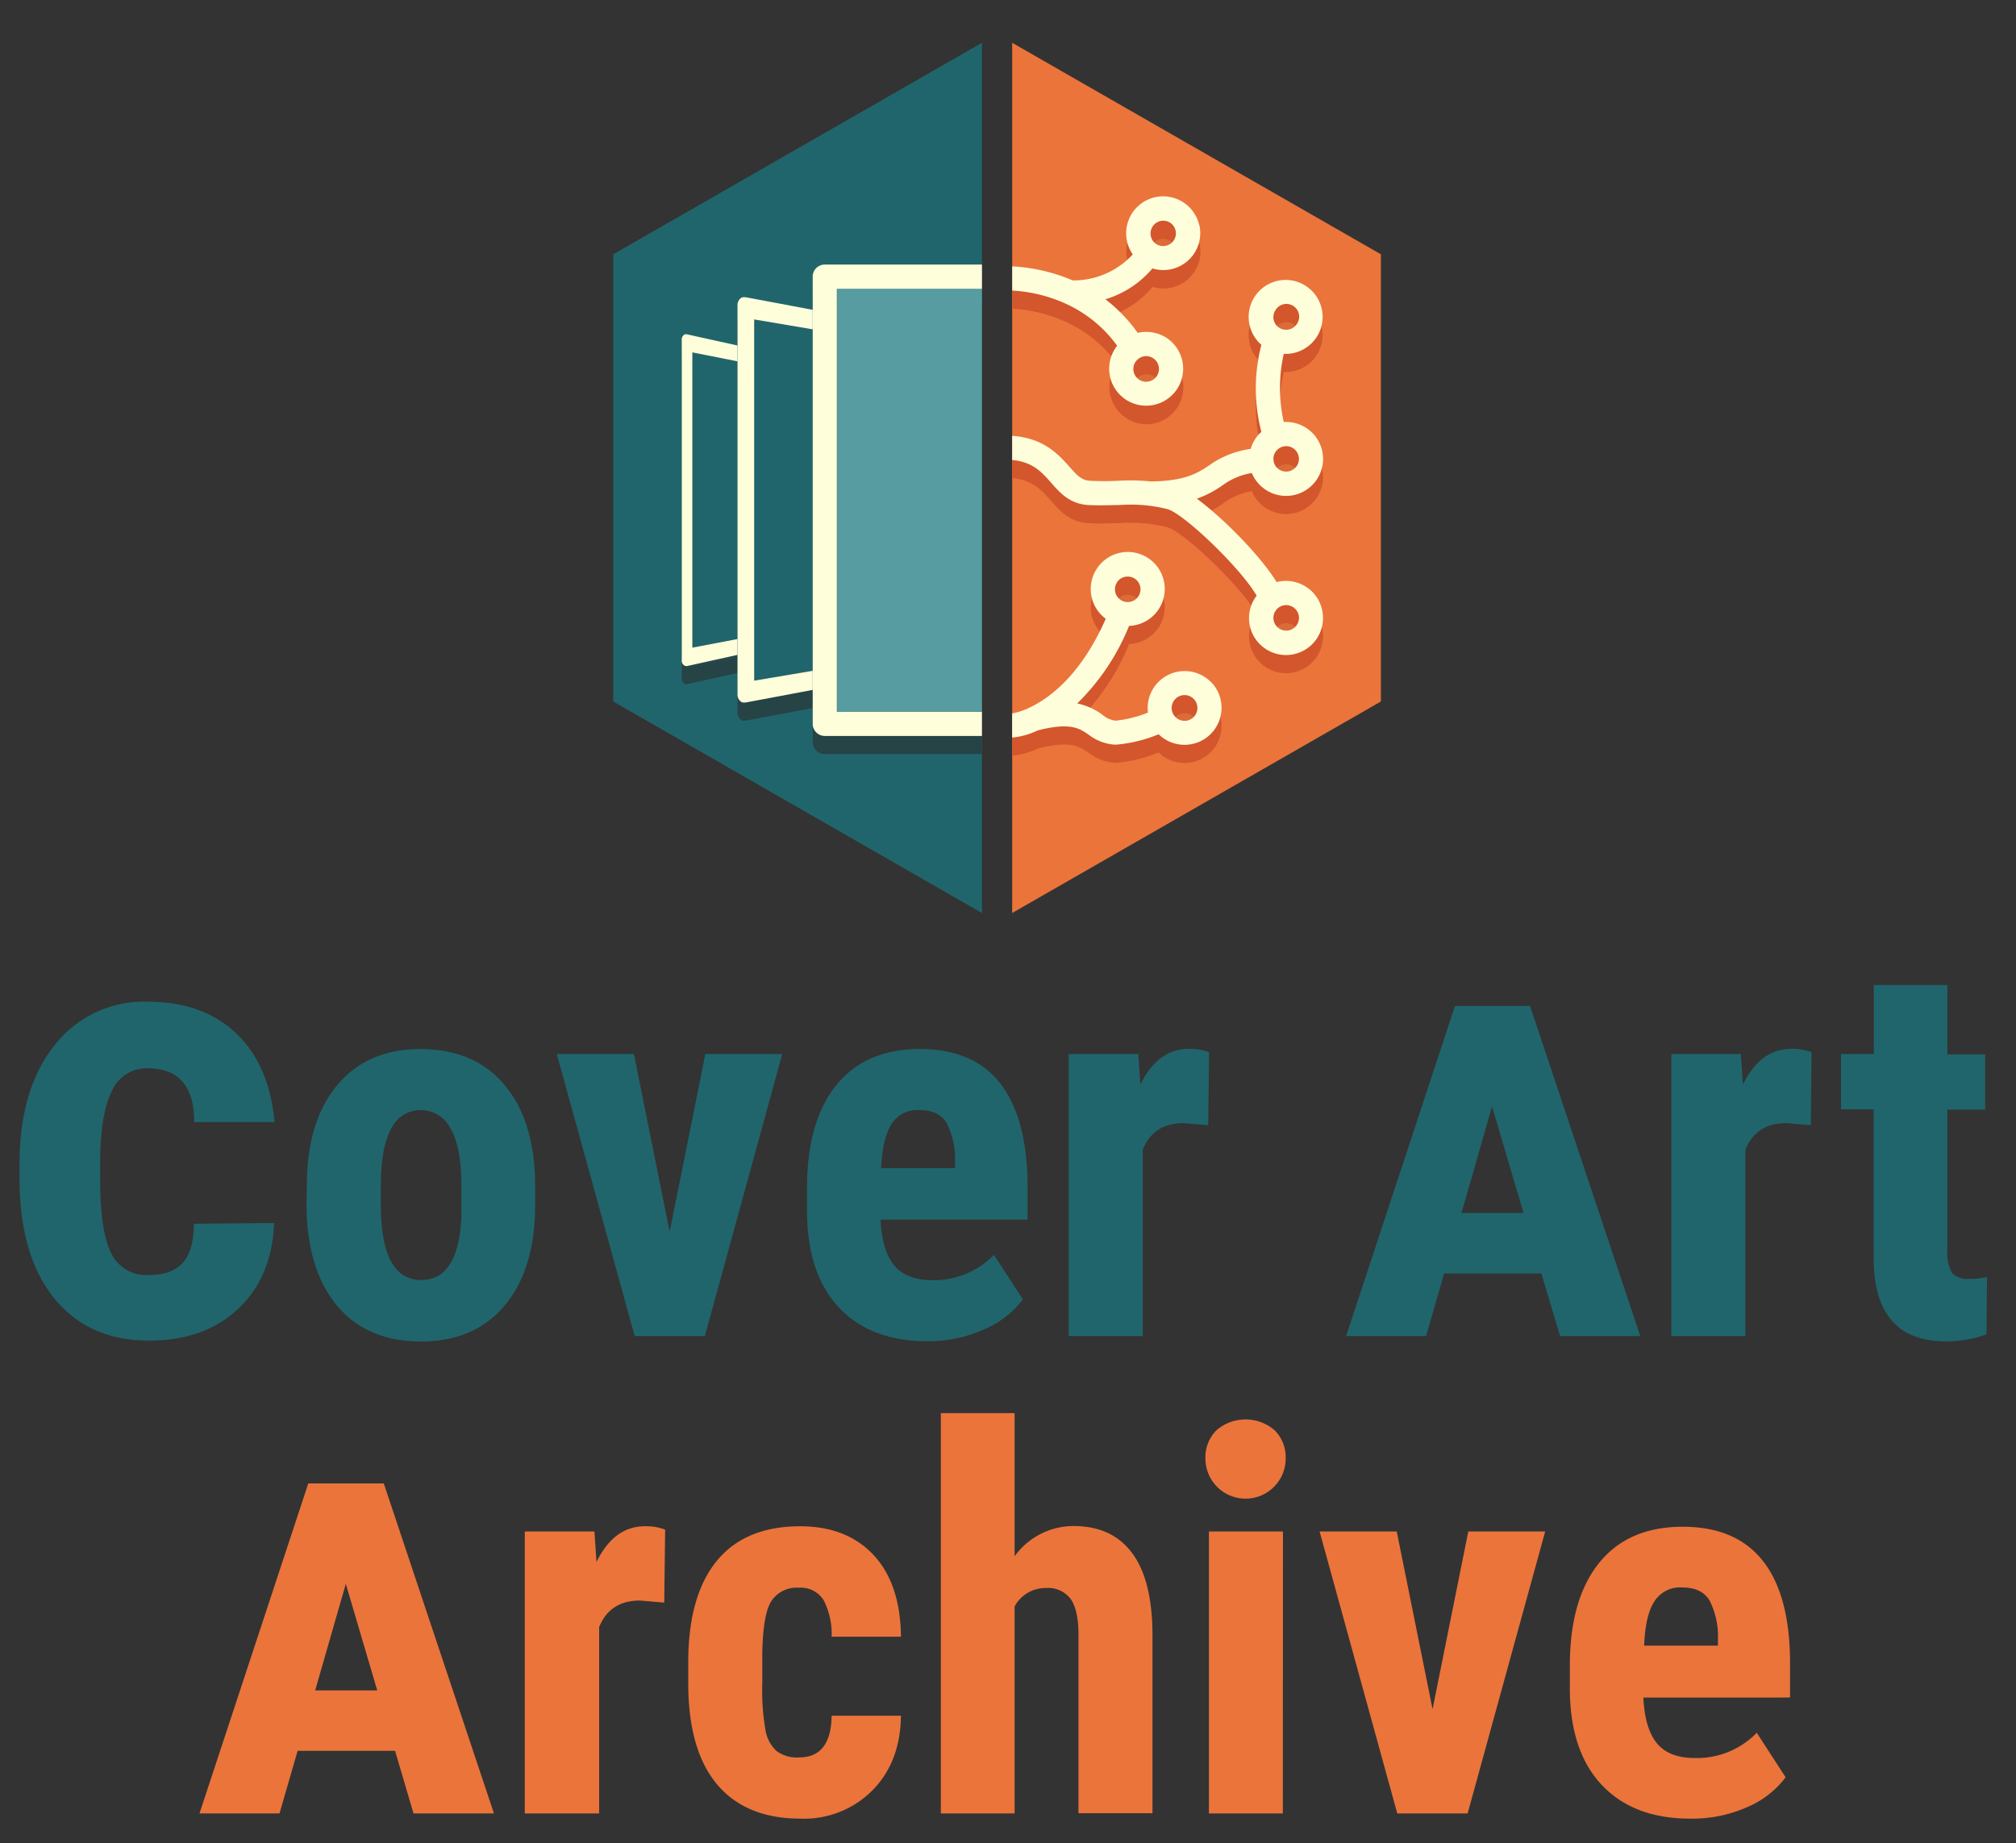 <svg xmlns="http://www.w3.org/2000/svg" viewBox="0 0 333.52 305"><rect x="0" y="0" width="333.52" height="305" fill="#333333" stroke="none"/><defs><style>.cls-1{isolation:isolate;}.cls-2{fill:#20656c;}.cls-3{fill:#eb743b;}.cls-4{mix-blend-mode:multiply;opacity:0.07;}.cls-5{fill:#d3562c;}.cls-6{fill:#fffedb;}.cls-7{fill:#264346;}.cls-8{fill:#579ca0;}</style></defs><g class="cls-1"><g id="Layer_1" data-name="Layer 1"><path class="cls-2" d="M45.35,202.38q-.37,9-6,14.25t-14.79,5.2q-9.93,0-15.63-7.05t-5.7-19.9v-2.3Q3.25,180.21,9,173a18.71,18.71,0,0,1,15.42-7.24q9.18,0,14.67,5.25t6.33,14.67H32.13q0-8.89-7.69-8.9a6.25,6.25,0,0,0-5.93,3.75q-1.89,3.76-1.94,11.64v3q0,8.68,1.85,12.25a6.4,6.4,0,0,0,6.16,3.57q3.8,0,5.63-2t1.87-6.49Z"/><path class="cls-2" d="M50.76,196.24q0-10.61,5-16.64t13.84-6q8.93,0,13.93,6t5,16.73v3q0,10.65-5,16.65t-13.88,6q-9,0-13.95-6t-5-16.71ZM63,199.3q0,12.51,6.69,12.51,6.16,0,6.64-10.44l0-5.13c0-4.25-.59-7.41-1.77-9.46a5.5,5.5,0,0,0-5-3.09,5.36,5.36,0,0,0-4.85,3.09C63.58,188.83,63,192,63,196.24Z"/><path class="cls-2" d="M110.78,203.83l5.91-29.41h12.72l-12.8,46.66H105L92.11,174.42h12.77Z"/><path class="cls-2" d="M153.43,221.94q-9.41,0-14.66-5.6t-5.26-16.05v-3.7q0-11,4.83-17t13.84-6q8.81,0,13.24,5.62T170,195.82v6H145.67c.17,3.47.93,6,2.29,7.61s3.43,2.4,6.25,2.4a13.75,13.75,0,0,0,10.22-4.18l4.79,7.37a15.75,15.75,0,0,1-6.51,5A22.38,22.38,0,0,1,153.43,221.94Zm-7.67-28.63H158v-1.12a13.11,13.11,0,0,0-1.38-6.34c-.86-1.44-2.36-2.16-4.48-2.16a5.06,5.06,0,0,0-4.64,2.29C146.5,187.5,145.93,190,145.76,193.31Z"/><path class="cls-2" d="M199.88,186.19l-4.06-.34c-3.33,0-5.59,1.46-6.77,4.4v30.83H176.8V174.42h11.52l.34,5.05q2.9-5.91,8-5.91a8.68,8.68,0,0,1,3.37.56Z"/><path class="cls-2" d="M255,210.72H238.92l-3,10.36H222.7l18-54.61h12.43l18.23,54.61H258.09Zm-13.22-10h10.27l-5.21-17.63Z"/><path class="cls-2" d="M299.57,186.19l-4.05-.34c-3.34,0-5.59,1.46-6.77,4.4v30.83H276.5V174.42H288l.34,5.05q2.89-5.91,8-5.91a8.59,8.59,0,0,1,3.36.56Z"/><path class="cls-2" d="M322.17,163v11.47h6.25v9.14h-6.25v23.2a6.88,6.88,0,0,0,.75,3.8,3.43,3.43,0,0,0,2.91,1,11.43,11.43,0,0,0,2.89-.3l-.08,9.49a19.18,19.18,0,0,1-6.73,1.16q-11.82,0-11.94-13.55V183.56h-5.4v-9.14H310V163Z"/><path class="cls-3" d="M65.36,289.72H49.24l-3,10.36H33l18-54.61H63.49l18.23,54.61H68.41Zm-13.22-10H62.41l-5.2-17.63Z"/><path class="cls-3" d="M109.89,265.19l-4-.34c-3.33,0-5.59,1.46-6.77,4.4v30.83H86.82V253.42H98.34l.34,5.05q2.89-5.91,8-5.91a8.59,8.59,0,0,1,3.36.56Z"/><path class="cls-3" d="M132.19,290.81q5.3,0,5.39-6.9h11.47q-.09,7.63-4.7,12.33a15.92,15.92,0,0,1-11.9,4.7q-9,0-13.76-5.6t-4.83-16.52v-3.71q0-11,4.68-16.77t13.82-5.78q7.72,0,12.16,4.76t4.53,13.52H137.58a12.32,12.32,0,0,0-1.29-6,4.46,4.46,0,0,0-4.14-2.11,5,5,0,0,0-4.58,2.27c-.92,1.5-1.4,4.43-1.46,8.77v4.75a38.32,38.32,0,0,0,.56,7.95,6,6,0,0,0,1.85,3.32A5.65,5.65,0,0,0,132.19,290.81Z"/><path class="cls-3" d="M167.85,257.52a12.06,12.06,0,0,1,9.75-5q6.38,0,9.7,4.48t3.36,13.37v29.67H178.42V270.54q0-4.1-1.28-5.93a4.64,4.64,0,0,0-4.11-1.83,5.77,5.77,0,0,0-5.18,3.06v34.24h-12.2V233.84h12.2Z"/><path class="cls-3" d="M199.42,241.35a6.3,6.3,0,0,1,1.81-4.66,7.35,7.35,0,0,1,9.66,0,6.3,6.3,0,0,1,1.81,4.66,6.64,6.64,0,1,1-13.28,0Zm12.81,58.73H200V253.42h12.25Z"/><path class="cls-3" d="M237,282.83l5.91-29.41h12.72L242.8,300.08H231.16l-12.85-46.66h12.76Z"/><path class="cls-3" d="M279.63,300.94q-9.4,0-14.66-5.6t-5.26-16v-3.7q0-11,4.83-17t13.84-6q8.79,0,13.24,5.62t4.52,16.64v6H271.87c.17,3.47.93,6,2.28,7.61s3.44,2.4,6.25,2.4a13.78,13.78,0,0,0,10.23-4.18l4.78,7.37a15.62,15.62,0,0,1-6.51,5A22.36,22.36,0,0,1,279.63,300.94ZM272,272.31h12.21v-1.12a13.11,13.11,0,0,0-1.38-6.34c-.87-1.44-2.36-2.16-4.49-2.16a5,5,0,0,0-4.63,2.29C272.69,266.5,272.13,269,272,272.31Z"/><polygon class="cls-3" points="167.45 7.08 167.45 151.08 228.45 116.08 228.45 42.08 167.45 7.08"/><polygon class="cls-2" points="162.45 7.08 101.45 42.08 101.45 116.08 162.45 151.08 162.45 7.08"/><g class="cls-4"><path d="M184.75,98.81a2.12,2.12,0,0,1,1.82-1,2.17,2.17,0,0,1,1.08.3,2.11,2.11,0,0,1-1.08,3.93,2.12,2.12,0,0,1-1.82-3.2Zm12.6,22.37a2.06,2.06,0,0,1-1.37.5,2.1,2.1,0,0,1-1.61-.73,2.11,2.11,0,1,1,3.21-2.75,2.09,2.09,0,0,1-.23,3Z"/><path d="M176.45,52.69l.21.05Z"/><path d="M187.83,62.34a2,2,0,0,1,.67-.66,2.11,2.11,0,0,1,1.12-.32,2.12,2.12,0,1,1,0,4.23,2.12,2.12,0,0,1-1.78-3.25Zm6.38-20.19a2.14,2.14,0,0,1-2.91.65l-.1-.06a2.11,2.11,0,0,1,1.23-3.83,2,2,0,0,1,1.12.33,2.1,2.1,0,0,1,.66,2.91Z"/><path d="M211,53.75a2.11,2.11,0,0,1,2.9-.66,2.11,2.11,0,1,1-2.25,3.57l-.09-.06A2.1,2.1,0,0,1,211,53.75Zm0,23.46a2.09,2.09,0,0,1,1.78-1,2,2,0,0,1,1.12.33,2.07,2.07,0,0,1,.94,1.33,2.1,2.1,0,0,1-.28,1.58,2.14,2.14,0,0,1-2.91.65l-.09-.06A2.1,2.1,0,0,1,211,77.21Zm0,26.3a2.11,2.11,0,1,1,3.56,2.26,2.15,2.15,0,0,1-2.91.66l-.09-.07A2.09,2.09,0,0,1,211,103.51Z"/><path d="M200.63,113.18a6.12,6.12,0,0,0-10.72,4.74,20,20,0,0,1-5.33,1.33,4,4,0,0,1-2.22-1,10.78,10.78,0,0,0-4.15-1.85,37.66,37.66,0,0,0,8.58-12.83,6.12,6.12,0,1,0-5.48-9.24,6.12,6.12,0,0,0,1.62,8.06c-4.05,9.22-9.21,13.08-12.56,14.68a2,2,0,0,0-.36.17,11.22,11.22,0,0,1-2.56.81v4a12.63,12.63,0,0,0,4.25-1.19c5.35-1.36,6.84-.36,8.4.71a7.93,7.93,0,0,0,4.27,1.65h.31a23.61,23.61,0,0,0,7-1.72,6.14,6.14,0,0,0,4.28,1.75h0a6.15,6.15,0,0,0,4-1.48,6.14,6.14,0,0,0,.66-8.63ZM184.75,96.41a2.1,2.1,0,0,1,1.82-1,2.16,2.16,0,0,1,1.08.29,2.11,2.11,0,1,1-2.17,3.63,2.11,2.11,0,0,1-.73-2.89Zm12.6,22.36a2.07,2.07,0,0,1-1.37.51,2.13,2.13,0,1,1,1.37-.51Z"/><path d="M176.45,50.29l.21,0Z"/><path d="M198.4,37.28a6.12,6.12,0,1,0-11,4.82,13.36,13.36,0,0,1-9.94,4.3,29,29,0,0,0-10-2.32v4a24.75,24.75,0,0,1,8.75,2.13h0a21.46,21.46,0,0,1,8.61,7,5.22,5.22,0,0,0-.38.54,6.12,6.12,0,1,0,8.45-1.91,6.24,6.24,0,0,0-4.67-.76,26,26,0,0,0-5.35-5.56,16.29,16.29,0,0,0,7.78-5.1,6.28,6.28,0,0,0,1.77.27,6.12,6.12,0,0,0,6-7.46ZM187.83,59.93a2.13,2.13,0,0,1,1.79-1,2.16,2.16,0,0,1,1.13.33,2.12,2.12,0,1,1-2.92.65Zm6.38-20.19a2.13,2.13,0,0,1-2.91.66l-.1-.07a2.11,2.11,0,0,1,2.35-3.5,2.14,2.14,0,0,1,.94,1.33A2.09,2.09,0,0,1,194.21,39.74Z"/><path d="M207.1,78.27a6,6,0,0,0,2.11,2.65l.28.19a6.12,6.12,0,1,0,3.27-11.29h-.38a25.78,25.78,0,0,1,0-11.26l.34,0A6.12,6.12,0,1,0,208.61,57s0,0,.07.06a28.59,28.59,0,0,0,0,14.41c-.15.14-.3.26-.43.4a5.67,5.67,0,0,0-.63.83,6,6,0,0,0-.71,1.58A15.27,15.27,0,0,0,200.05,77c-2,1.33-4,2.58-9.63,2.67a32.82,32.82,0,0,0-5.29-.12,48.41,48.41,0,0,1-4.85,0c-1.34-.08-2.11-.89-3.46-2.43-1.8-2-4.22-4.65-9.37-5v4c3.3.3,4.8,1.89,6.36,3.67s3.17,3.61,6.25,3.78c2.12.11,3.76,0,5.21,0a24.43,24.43,0,0,1,7.86.68c2.6.65,12.09,9.68,14.77,14.33a4.25,4.25,0,0,0-.31.43,6.09,6.09,0,0,0,1.62,8.25l.28.19a6.12,6.12,0,0,0,9.24-6.5A6,6,0,0,0,216,97.06a6.15,6.15,0,0,0-3.26-.94,6,6,0,0,0-1.54.2c-2.56-4.19-8.66-10.46-13.19-13.8a17.66,17.66,0,0,0,4.21-2.19A11.33,11.33,0,0,1,207.1,78.27ZM211,51.34a2.11,2.11,0,1,1,3.56,2.26,2.14,2.14,0,0,1-2.91.65l-.09-.06A2.09,2.09,0,0,1,211,51.34Zm0,23.47a2.11,2.11,0,0,1,2.9-.66,2.11,2.11,0,0,1,.66,2.92,2.14,2.14,0,0,1-2.91.65l-.09-.06A2.1,2.1,0,0,1,211,74.81Zm0,26.3a2.11,2.11,0,0,1,2.9-.66,2.11,2.11,0,1,1-2.25,3.57l-.09-.06A2.1,2.1,0,0,1,211,101.11Z"/></g><path class="cls-5" d="M200.63,116.18a6.12,6.12,0,0,0-10.72,4.74,20,20,0,0,1-5.33,1.33,4,4,0,0,1-2.22-1,10.78,10.78,0,0,0-4.15-1.85,37.66,37.66,0,0,0,8.58-12.83,6.12,6.12,0,1,0-5.48-9.24,6.12,6.12,0,0,0,1.62,8.06c-4.05,9.22-9.21,13.08-12.56,14.68a2,2,0,0,0-.36.17,11.22,11.22,0,0,1-2.56.81v4a12.63,12.63,0,0,0,4.25-1.19c5.35-1.36,6.84-.36,8.4.71a7.93,7.93,0,0,0,4.27,1.65h.31a23.61,23.61,0,0,0,7-1.72,6.14,6.14,0,0,0,4.28,1.75h0a6.15,6.15,0,0,0,4-1.48,6.14,6.14,0,0,0,.66-8.63ZM184.75,99.41a2.1,2.1,0,0,1,1.82-1,2.16,2.16,0,0,1,1.08.29,2.11,2.11,0,1,1-2.17,3.63,2.11,2.11,0,0,1-.73-2.89Zm12.6,22.36a2.07,2.07,0,0,1-1.37.51,2.13,2.13,0,1,1,1.37-.51Z"/><path d="M176.45,52.69l.21.05Z"/><path class="cls-5" d="M198.4,40.29a6.12,6.12,0,0,0-2.71-3.85,6.18,6.18,0,0,0-3.26-.94,6.12,6.12,0,0,0-5,9.61,13.37,13.37,0,0,1-9.94,4.29,29.49,29.49,0,0,0-10-2.32v4a24.79,24.79,0,0,1,8.75,2.14h0a21.54,21.54,0,0,1,8.61,7,5.22,5.22,0,0,0-.38.54,6.14,6.14,0,0,0,1.9,8.44,6,6,0,0,0,3.27,1,6.13,6.13,0,0,0,3.28-11.31,6.23,6.23,0,0,0-4.67-.75,25.77,25.77,0,0,0-5.35-5.57,16.29,16.29,0,0,0,7.78-5.1,5.94,5.94,0,0,0,1.77.27,6.12,6.12,0,0,0,6-7.45ZM187.83,62.94a2.14,2.14,0,0,1,.67-.67,2.2,2.2,0,0,1,1.12-.31,2.12,2.12,0,1,1,0,4.23,2.12,2.12,0,0,1-1.78-3.25Zm6.38-20.19a2.14,2.14,0,0,1-2.91.65l-.1-.06a2.11,2.11,0,0,1,1.23-3.83,2.09,2.09,0,0,1,1.12.32,2.16,2.16,0,0,1,.94,1.33A2.12,2.12,0,0,1,194.21,42.75Z"/><path class="cls-5" d="M207.1,81.27a6,6,0,0,0,2.11,2.65l.28.19a6.12,6.12,0,1,0,3.27-11.29h-.38a25.78,25.78,0,0,1,0-11.26l.34,0A6.12,6.12,0,1,0,208.61,60s0,0,.07.06a28.59,28.59,0,0,0,0,14.41c-.15.14-.3.26-.43.4a5.67,5.67,0,0,0-.63.83,6,6,0,0,0-.71,1.58A15.27,15.27,0,0,0,200.05,80c-2,1.33-4,2.58-9.63,2.67a32.82,32.82,0,0,0-5.29-.12,48.41,48.41,0,0,1-4.85,0c-1.34-.08-2.11-.89-3.46-2.43-1.8-2-4.22-4.65-9.37-5v4c3.3.3,4.8,1.89,6.36,3.67s3.17,3.61,6.25,3.78c2.12.11,3.76,0,5.21,0a24.43,24.43,0,0,1,7.86.68c2.6.65,12.09,9.68,14.77,14.33a4.25,4.25,0,0,0-.31.43,6.09,6.09,0,0,0,1.62,8.25l.28.19a6.12,6.12,0,0,0,9.24-6.5,6,6,0,0,0-2.71-3.85,6.15,6.15,0,0,0-3.26-.94,6,6,0,0,0-1.54.2c-2.56-4.19-8.66-10.46-13.19-13.8a17.66,17.66,0,0,0,4.21-2.19A11.33,11.33,0,0,1,207.1,81.27ZM211,54.34a2.11,2.11,0,1,1,3.56,2.26,2.14,2.14,0,0,1-2.91.65l-.09-.06A2.09,2.09,0,0,1,211,54.34Zm0,23.47a2.11,2.11,0,0,1,2.9-.66,2.11,2.11,0,0,1,.66,2.92,2.14,2.14,0,0,1-2.91.65l-.09-.06A2.1,2.1,0,0,1,211,77.81Zm0,26.3a2.11,2.11,0,0,1,2.9-.66,2.11,2.11,0,1,1-2.25,3.57l-.09-.06A2.1,2.1,0,0,1,211,104.11Z"/><path class="cls-6" d="M200.63,113.18a6.12,6.12,0,0,0-10.72,4.74,20,20,0,0,1-5.33,1.33,4,4,0,0,1-2.22-1,10.78,10.78,0,0,0-4.15-1.85,37.66,37.66,0,0,0,8.58-12.83,6.12,6.12,0,1,0-5.48-9.24,6.12,6.12,0,0,0,1.62,8.06c-4.05,9.22-9.21,13.08-12.56,14.68a2,2,0,0,0-.36.17,11.22,11.22,0,0,1-2.56.81v4a12.63,12.63,0,0,0,4.25-1.19c5.35-1.36,6.84-.36,8.4.71a7.93,7.93,0,0,0,4.27,1.65h.31a23.61,23.61,0,0,0,7-1.72,6.14,6.14,0,0,0,4.28,1.75h0a6.15,6.15,0,0,0,4-1.48,6.14,6.14,0,0,0,.66-8.63ZM184.75,96.41a2.1,2.1,0,0,1,1.82-1,2.16,2.16,0,0,1,1.08.29,2.11,2.11,0,1,1-2.17,3.63,2.11,2.11,0,0,1-.73-2.89Zm12.6,22.36a2.07,2.07,0,0,1-1.37.51,2.13,2.13,0,1,1,1.37-.51Z"/><path class="cls-6" d="M176.45,50.29l.21,0Z"/><path class="cls-6" d="M198.4,37.28a6.12,6.12,0,1,0-11,4.82,13.36,13.36,0,0,1-9.94,4.3,29,29,0,0,0-10-2.32v4a24.75,24.75,0,0,1,8.75,2.13h0a21.46,21.46,0,0,1,8.61,7,5.22,5.22,0,0,0-.38.54,6.12,6.12,0,1,0,8.45-1.91,6.24,6.24,0,0,0-4.67-.76,26,26,0,0,0-5.35-5.56,16.29,16.29,0,0,0,7.78-5.1,6.28,6.28,0,0,0,1.77.27,6.12,6.12,0,0,0,6-7.46ZM187.83,59.93a2.13,2.13,0,0,1,1.79-1,2.16,2.16,0,0,1,1.13.33,2.12,2.12,0,1,1-2.92.65Zm6.38-20.19a2.13,2.13,0,0,1-2.91.66l-.1-.07a2.11,2.11,0,0,1,2.35-3.5,2.14,2.14,0,0,1,.94,1.33A2.09,2.09,0,0,1,194.21,39.74Z"/><path class="cls-6" d="M207.1,78.27a6,6,0,0,0,2.11,2.65l.28.19a6.12,6.12,0,1,0,3.27-11.29h-.38a25.78,25.78,0,0,1,0-11.26l.34,0A6.12,6.12,0,1,0,208.61,57s0,0,.07.06a28.59,28.59,0,0,0,0,14.41c-.15.14-.3.26-.43.4a5.67,5.67,0,0,0-.63.83,6,6,0,0,0-.71,1.58A15.27,15.27,0,0,0,200.05,77c-2,1.33-4,2.58-9.63,2.67a32.82,32.82,0,0,0-5.29-.12,48.41,48.41,0,0,1-4.85,0c-1.34-.08-2.11-.89-3.46-2.43-1.8-2-4.22-4.65-9.37-5v4c3.3.3,4.8,1.89,6.36,3.67s3.17,3.61,6.25,3.78c2.12.11,3.76,0,5.21,0a24.43,24.43,0,0,1,7.86.68c2.6.65,12.09,9.68,14.77,14.33a4.25,4.25,0,0,0-.31.43,6.09,6.09,0,0,0,1.62,8.25l.28.19a6.12,6.12,0,0,0,9.24-6.5A6,6,0,0,0,216,97.06a6.15,6.15,0,0,0-3.26-.94,6,6,0,0,0-1.54.2c-2.56-4.19-8.66-10.46-13.19-13.8a17.66,17.66,0,0,0,4.21-2.19A11.33,11.33,0,0,1,207.1,78.27ZM211,51.34a2.11,2.11,0,1,1,3.56,2.26,2.14,2.14,0,0,1-2.91.65l-.09-.06A2.09,2.09,0,0,1,211,51.34Zm0,23.47a2.11,2.11,0,0,1,2.9-.66,2.11,2.11,0,0,1,.66,2.92,2.14,2.14,0,0,1-2.91.65l-.09-.06A2.1,2.1,0,0,1,211,74.81Zm0,26.3a2.11,2.11,0,0,1,2.9-.66,2.11,2.11,0,1,1-2.25,3.57l-.09-.06A2.1,2.1,0,0,1,211,101.11Z"/><polygon class="cls-7" points="114.54 110.17 121.99 108.69 121.99 62.79 114.54 61.31 114.54 110.17"/><path class="cls-7" d="M114.54,110.17V61.31L122,62.79V60.17l-8.36-1.85a.33.33,0,0,0-.17,0,.58.58,0,0,0-.18,0,.65.65,0,0,0-.15.1.5.5,0,0,0-.14.15.57.57,0,0,0-.12.18.92.92,0,0,0-.09.23,1.84,1.84,0,0,0,0,.25,2.46,2.46,0,0,0,0,.28V112a2.45,2.45,0,0,0,0,.27,1.84,1.84,0,0,0,0,.25.92.92,0,0,0,.09.23.76.76,0,0,0,.12.19.62.62,0,0,0,.14.14l.15.09a.61.61,0,0,0,.18.05h.17l8.36-1.85v-2.63Z"/><polygon class="cls-7" points="124.77 115.63 134.45 113.99 134.45 57.5 124.77 55.86 124.77 115.63"/><path class="cls-7" d="M124.77,115.63V55.86l9.68,1.64V54.27l-7.26-1.37-3.8-.71a.82.82,0,0,0-.27,0,.75.75,0,0,0-.26,0,1.12,1.12,0,0,0-.25.11,1.68,1.68,0,0,0-.21.18,1.37,1.37,0,0,0-.17.23.84.84,0,0,0-.13.27,1.58,1.58,0,0,0-.09.31c0,.11,0,.22,0,.33v64.19c0,.11,0,.22,0,.33a1.58,1.58,0,0,0,.09.31.84.84,0,0,0,.13.27,1.06,1.06,0,0,0,.17.23,1.68,1.68,0,0,0,.21.18.8.8,0,0,0,.25.11.75.75,0,0,0,.26,0,.82.82,0,0,0,.27,0l3.8-.71,7.26-1.37V114Z"/><rect class="cls-7" x="138.49" y="50.73" width="23.96" height="70.03"/><path class="cls-7" d="M134.45,48.71v74.07a2,2,0,0,0,2,2h26v-4h-24v-70h24v-4h-26A2,2,0,0,0,134.45,48.71Z"/><polygon class="cls-2" points="114.54 107.17 121.99 105.69 121.99 59.79 114.54 58.31 114.54 107.17"/><path class="cls-6" d="M114.54,107.17V58.31L122,59.79V57.17l-8.36-1.85a.33.33,0,0,0-.17,0,.58.58,0,0,0-.18,0,.65.65,0,0,0-.15.1.5.5,0,0,0-.14.15.57.57,0,0,0-.12.18.92.92,0,0,0-.09.23,1.84,1.84,0,0,0,0,.25,2.46,2.46,0,0,0,0,.28V109a2.45,2.45,0,0,0,0,.27,1.84,1.84,0,0,0,0,.25.92.92,0,0,0,.09.23.76.76,0,0,0,.12.19.62.62,0,0,0,.14.14l.15.09a.61.61,0,0,0,.18.05h.17l8.36-1.85v-2.63Z"/><polygon class="cls-2" points="124.77 112.63 134.45 110.99 134.45 54.5 124.77 52.86 124.77 112.63"/><path class="cls-6" d="M124.77,112.63V52.86l9.68,1.64V51.27l-7.26-1.37-3.8-.71a.82.82,0,0,0-.27,0,.75.75,0,0,0-.26,0,1.12,1.12,0,0,0-.25.11,1.68,1.68,0,0,0-.21.18,1.37,1.37,0,0,0-.17.23.84.84,0,0,0-.13.27,1.58,1.58,0,0,0-.09.31c0,.11,0,.22,0,.33v64.19c0,.11,0,.22,0,.33a1.58,1.58,0,0,0,.09.31.84.84,0,0,0,.13.27,1.06,1.06,0,0,0,.17.23,1.68,1.68,0,0,0,.21.18.8.8,0,0,0,.25.11.75.75,0,0,0,.26,0,.82.82,0,0,0,.27,0l3.8-.71,7.26-1.37V111Z"/><rect class="cls-8" x="138.49" y="47.73" width="23.96" height="70.03"/><path class="cls-6" d="M134.45,45.71v74.07a2,2,0,0,0,2,2h26v-4h-24v-70h24v-4h-26A2,2,0,0,0,134.45,45.71Z"/></g></g></svg>